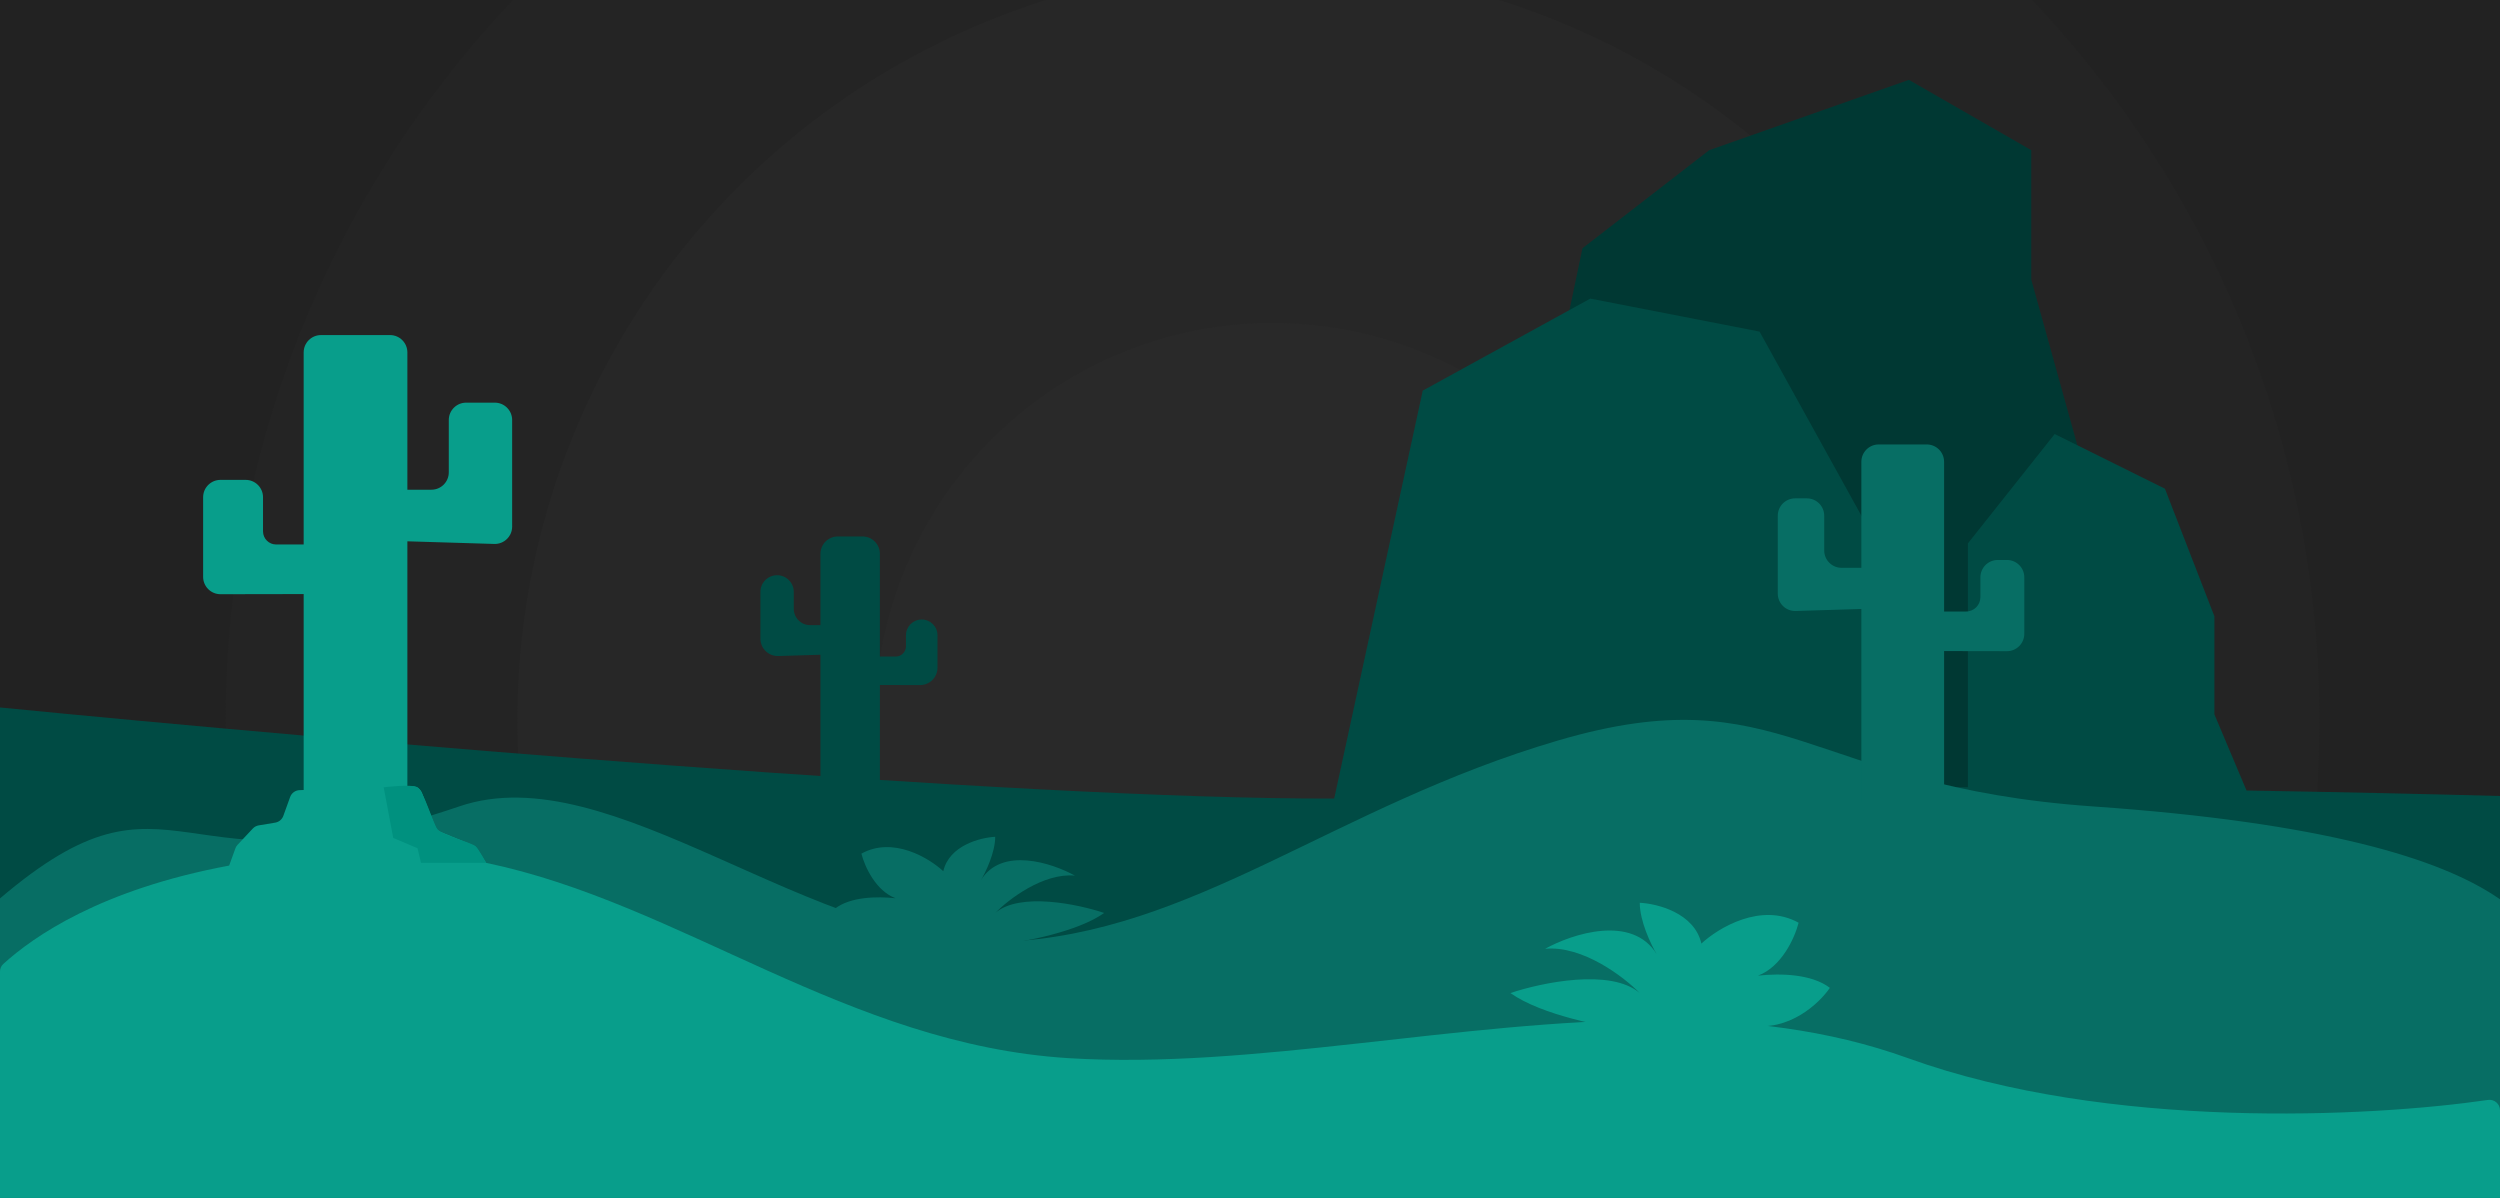 <svg width="1440" height="690" viewBox="0 0 1440 690" fill="none" xmlns="http://www.w3.org/2000/svg">
<g clip-path="url(#clip0)">
<rect width="1440" height="690" fill="#222222"/>
<rect width="1440" height="690" fill="#222222"/>
<circle cx="733" cy="415" r="603" fill="#242424"/>
<circle cx="733" cy="415" r="435" fill="#272727"/>
<circle cx="733" cy="415" r="229" fill="#292929"/>
<path d="M911.5 143L846 455L1225 467.5V322L1198.5 263.5L1170 161V86.5L1099.5 46L984.5 86.5L911.5 143Z" fill="#003833"/>
<path d="M1440 709H0V517.5V407.5C192.267 426.441 587.237 460.514 768.5 459.969L819.5 225L916 172L1013.5 191L1081 313L1095.5 453.25C1108.13 453.289 1120.82 453.35 1133.5 453.429V313L1183.5 250L1247 281.5L1275.5 355V411.5L1294 455.336C1350.77 456.3 1401.63 457.455 1440 458.5V518V709Z" fill="#004B44"/>
<path d="M482.293 464.291L496.526 464.702C502.16 464.865 506.815 460.343 506.815 454.707V394.558L529.982 394.6C535.512 394.61 540 390.13 540 384.6V365.92C540 360.904 535.934 356.838 530.918 356.838C525.902 356.838 521.836 360.904 521.836 365.92V372.243C521.836 375.523 519.177 378.181 515.897 378.181H506.815V319C506.815 313.477 502.338 309 496.815 309H482.582C477.059 309 472.582 313.477 472.582 319V360.087H466.644C461.435 360.087 457.212 355.864 457.212 350.655V340.931C457.212 335.625 452.911 331.324 447.606 331.324C442.301 331.324 438 335.625 438 340.931V367.873C438 373.515 442.664 378.04 448.303 377.869L472.582 377.132V454.295C472.582 459.705 476.885 464.134 482.293 464.291Z" fill="#004B44"/>
<path d="M0 709H1440V518C1406.17 494.334 1337.5 473.7 1205.5 464.5C1040.5 453 1027 388.5 897.5 426.5C768 464.5 687.5 538 578 542.5C468.5 547 351.994 434.533 264.5 464.5C101 520.5 101.5 431 0 517.5V709Z" fill="#076E64"/>
<path d="M1081.85 471.903L1109.51 472.703C1115.15 472.865 1119.8 468.343 1119.8 462.707V375.014L1155.98 375.079C1161.51 375.089 1166 370.609 1166 365.079V332.544C1166 327.021 1161.52 322.544 1156 322.544H1150.71C1145.19 322.544 1140.71 327.021 1140.71 332.544V343.966C1140.71 348.532 1137.01 352.233 1132.45 352.233H1119.8V266C1119.8 260.477 1115.32 256 1109.8 256H1082.14C1076.62 256 1072.14 260.477 1072.14 266V327.063H1063.88H1060.75C1055.22 327.063 1050.75 322.586 1050.75 317.063V297.054C1050.75 291.531 1046.27 287.054 1040.75 287.054H1034C1028.48 287.054 1024 291.531 1024 297.054V341.925C1024 347.567 1028.66 352.091 1034.3 351.92L1072.14 350.773V461.907C1072.14 467.318 1076.45 471.747 1081.85 471.903Z" fill="#076E64"/>
<path d="M576.611 544C590.09 542.454 620.837 536.661 636 525.864C620.977 520.803 587.394 513.717 573.242 525.864C580.964 517.991 600.957 502.667 619.152 504.354C606.011 497.075 576.863 487.481 564.971 507.051C567.825 502.255 573.242 490.948 573.242 482C564.678 482.422 546.707 486.977 543.337 501.823C535.194 494.231 514.359 481.578 496.163 491.701C498.125 499.329 504.49 513.113 515.865 517.402C505.039 516.221 489.871 516.54 481 523.333C486.054 530.785 500.88 544.844 519.75 541.469L576.611 544Z" fill="#076E64"/>
<path d="M1434 696.5H6C2.686 696.5 0 693.814 0 690.5V559.587C0 557.936 0.669 556.359 1.891 555.249C19.408 539.333 58.139 512.33 132 498.574L135.58 488.662C135.857 487.895 136.287 487.193 136.845 486.598L145.611 477.24C146.512 476.278 147.704 475.64 149.004 475.423L158.536 473.835C160.676 473.478 162.456 471.994 163.193 469.954L167.121 459.077C167.954 456.77 170.107 455.202 172.559 455.118L225 453.322L237.258 452.903C239.8 452.816 242.121 454.341 243.049 456.709L250.564 475.872C251.162 477.395 252.356 478.609 253.87 479.231L272.229 486.772C273.381 487.245 274.357 488.065 275.022 489.118L280 497C392.131 520.347 488.099 601.615 615.5 609.5C721.805 616.079 841.06 587.646 954 587.477C1004.14 587.401 1053.04 592.897 1099 609.5C1214.47 651.208 1365.33 643.451 1433.06 633.567C1436.71 633.033 1440 635.853 1440 639.549V690.5C1440 693.814 1437.31 696.5 1434 696.5Z" fill="#089E8B"/>
<path d="M940.5 593.5C924.5 591.667 888 584.8 870 572C887.833 566 927.7 557.6 944.5 572C935.333 562.667 911.6 544.5 890 546.5C905.599 537.871 940.201 526.498 954.318 549.698C950.931 544.012 944.5 530.607 944.5 520C954.667 520.5 976 525.9 980 543.5C989.667 534.5 1014.4 519.5 1036 531.5C1033.67 540.543 1026.12 556.884 1012.61 561.969C1025.46 560.569 1043.47 560.947 1054 569C1048 577.833 1030.4 594.5 1008 590.5L940.5 593.5Z" fill="#089E8B"/>
<path d="M224.94 463.554L185.2 464.703C179.566 464.865 174.911 460.343 174.911 454.707V342.179L127.018 342.265C121.488 342.275 117 337.795 117 332.265V286.41C117 280.887 121.477 276.41 127 276.41H141.5C147.023 276.41 151.5 280.887 151.5 286.41V306.062C151.5 310.238 154.885 313.624 159.062 313.624H174.911V203C174.911 197.477 179.388 193 184.911 193H224.651C230.174 193 234.651 197.477 234.651 203V282.074H245.014H248.5C254.023 282.074 258.5 277.597 258.5 272.074V241.925C258.5 236.402 262.977 231.925 268.5 231.925H285C290.523 231.925 295 236.402 295 241.925V303.316C295 308.958 290.336 313.482 284.697 313.311L234.651 311.794V453.558C234.651 458.969 230.348 463.398 224.94 463.554Z" fill="#089E8B"/>
<path d="M226.5 482.659L221 453.483C221 453.483 237 451.483 240.5 453.483C244 455.483 249.5 474.5 252 477.714C254.5 480.928 272 485.5 274 487.5C276 489.5 280 497 280 497H242.5L240.5 488.593L226.5 482.659Z" fill="#00917F"/>
</g>
<defs>
<clipPath id="clip0">
<rect width="1440" height="690" fill="white"/>
</clipPath>
</defs>
</svg>
